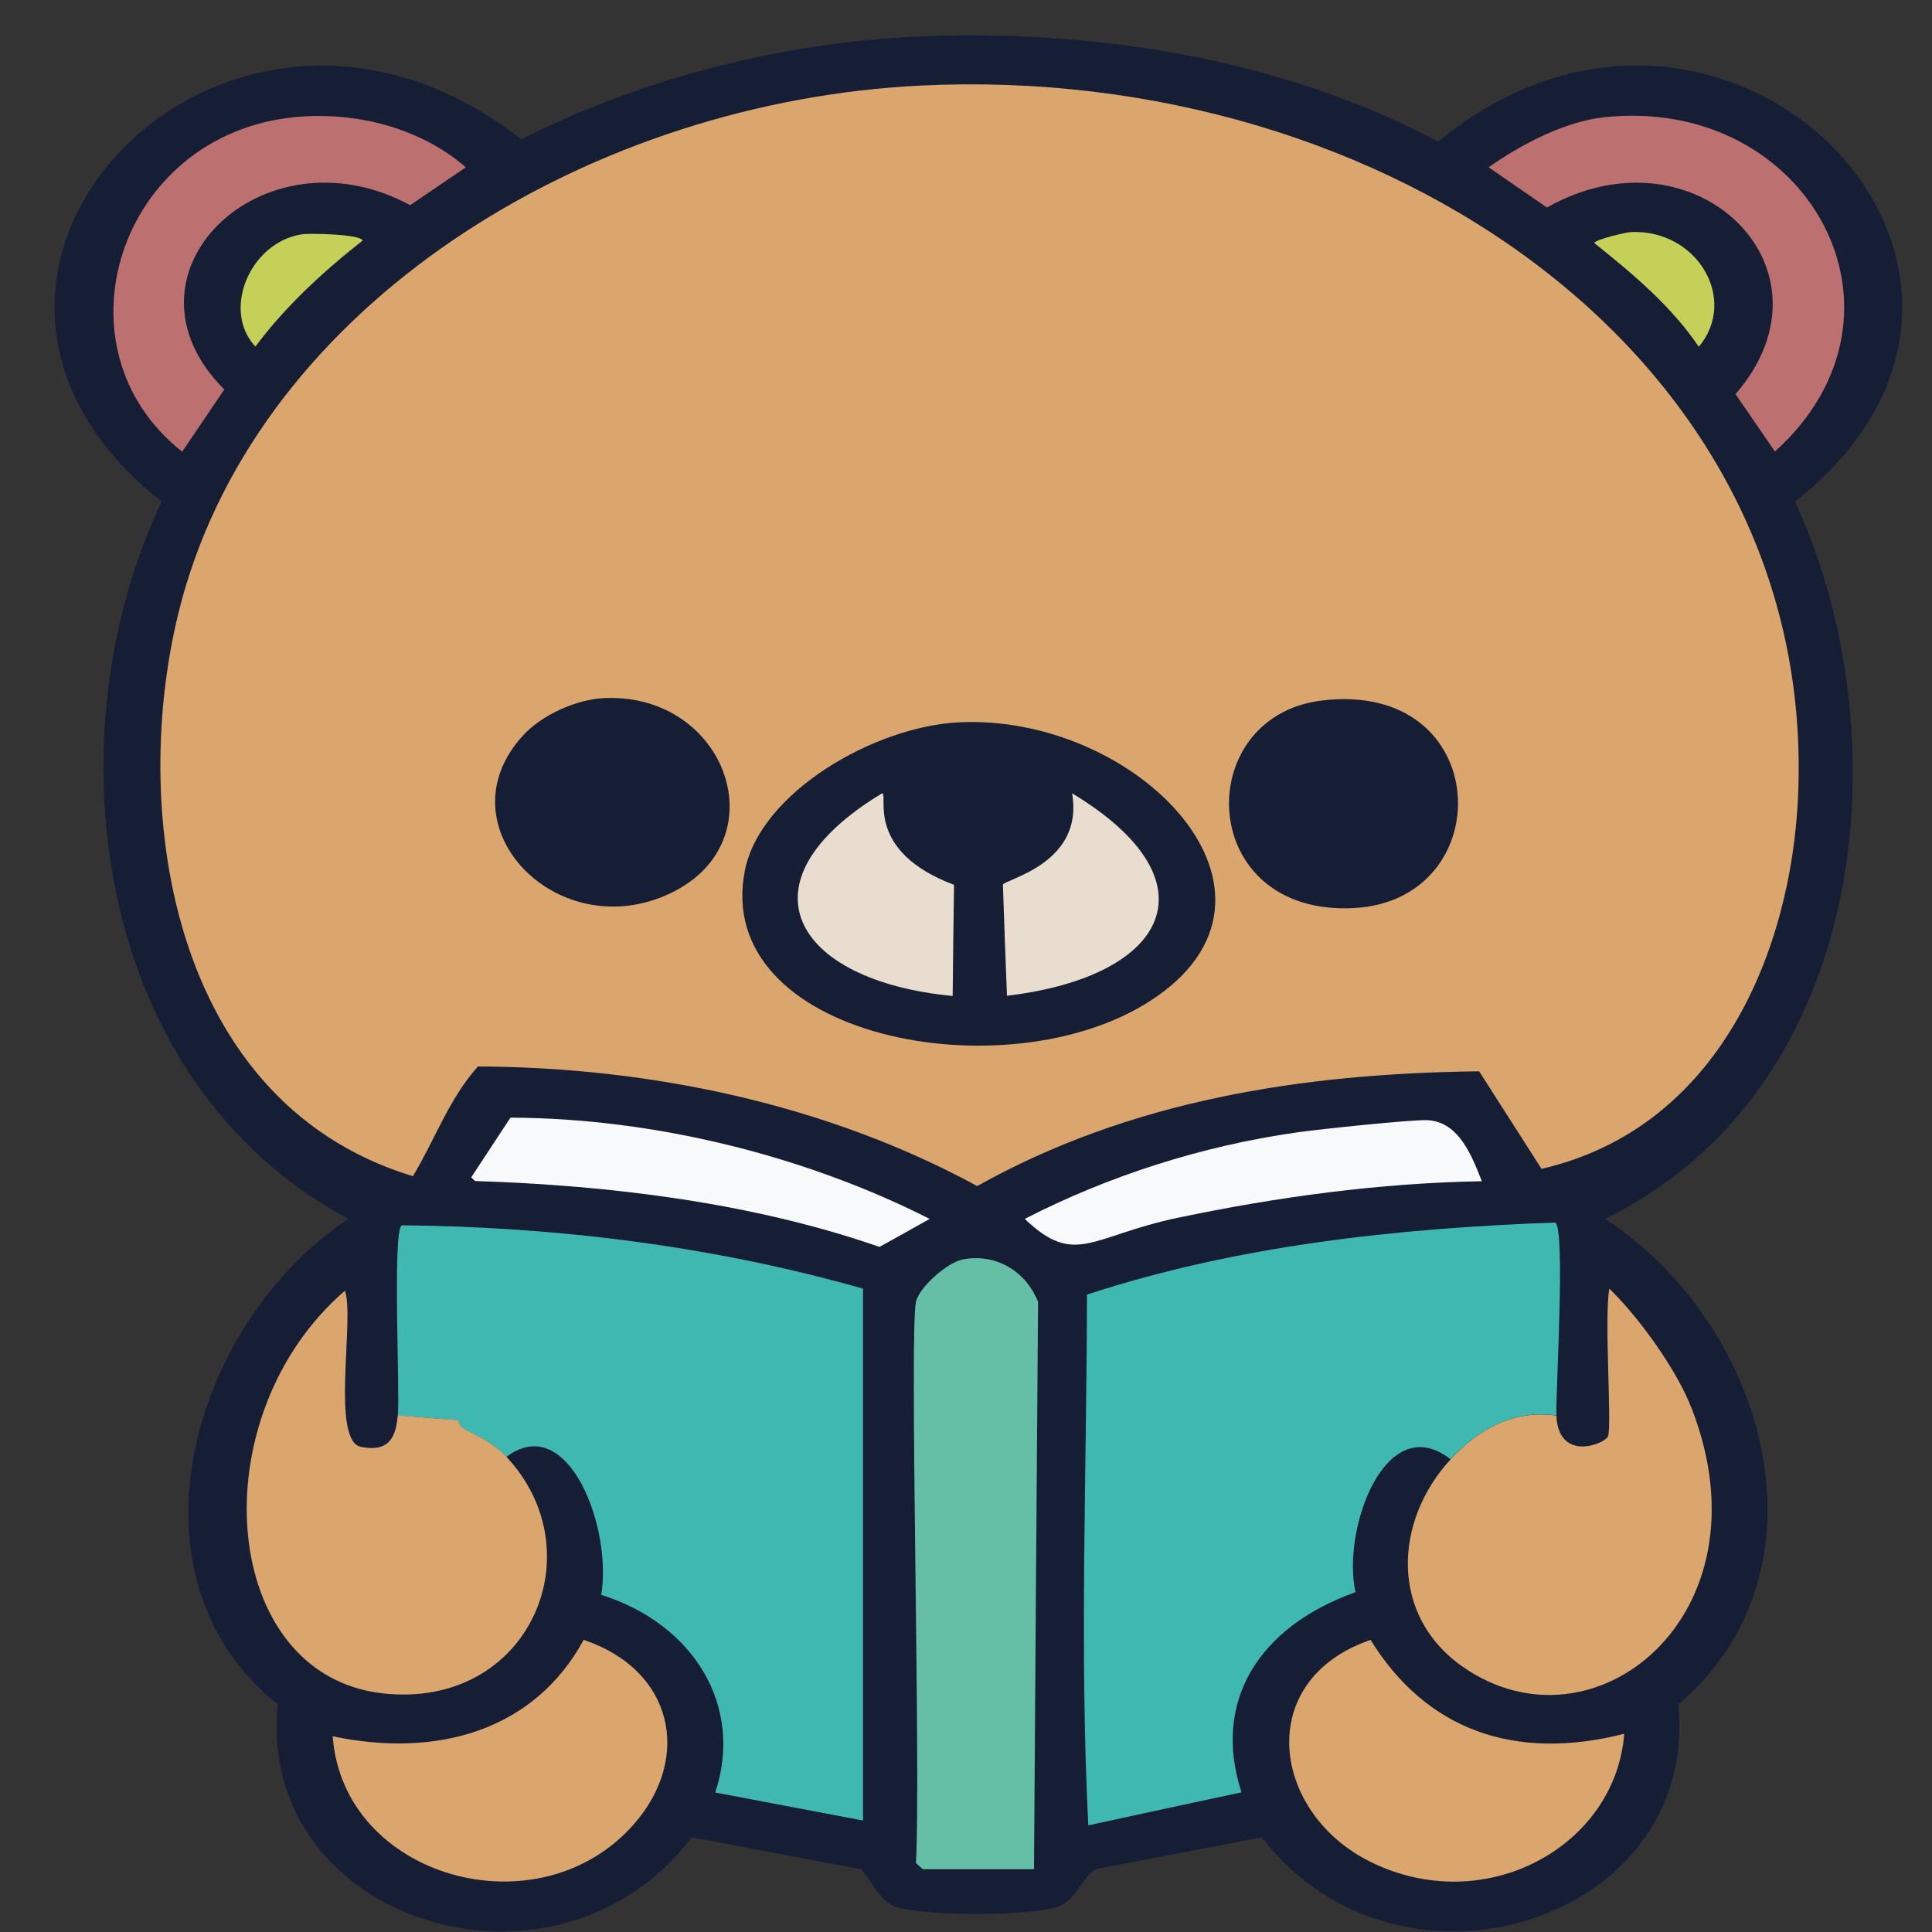 <?xml version="1.0" encoding="utf-8"?>
<!-- Generator: Adobe Illustrator 28.2.0, SVG Export Plug-In . SVG Version: 6.00 Build 0)  -->
<svg version="1.1" id="Warstwa_1" xmlns="http://www.w3.org/2000/svg" xmlns:xlink="http://www.w3.org/1999/xlink" x="0px" y="0px"
	 viewBox="0 0 100 100" style="enable-background:new 0 0 100 100;" xml:space="preserve">
<rect x="0" y="0" width="100" height="100" fill="#333333" stroke="none"/>
<style type="text/css">
	.st0{display:none;}
	.st1{display:inline;fill:#9D9EA1;}
	.st2{fill:#161E35;}
	.st3{fill:#40B8B2;}
	.st4{fill:#65BEA6;}
	.st5{fill:#DAA66D;}
	.st6{fill:#F8F9FB;}
	.st7{fill:#BD7070;}
	.st8{fill:#C4D057;}
	.st9{fill:#E9DDCF;}
</style>
<g>
	<g id="Background_00000176722080963395786620000008511154893495442309_" class="st0">
		<path class="st1" d="M122.55-14.14c0,64.67,0,64.67,0,129.33c-71.9,0-71.9,0-143.81,0c0-64.67,0-64.67,0-129.33
			C50.65-14.14,50.65-14.14,122.55-14.14z"/>
	</g>
	<g>
		<path class="st2" d="M47.34,1.9c9.25-0.44,19.06,1.15,27.1,5.43c14.85-12.21,33.49,6.79,18.47,18.63
			c5.52,11.92,4.02,30.31-9.83,37.13c8.39,5.48,11.97,18.19,3.79,25.13c1.12,11.21-14.4,16.17-21.56,6.88
			c-4.28,0.82-4.28,0.82-8.57,1.64c-0.61,0.27-1.01,1.49-1.83,1.89c-1.16,0.58-7.54,0.58-8.71,0c-0.83-0.41-1.31-1.73-1.69-1.89
			c-4.35-0.82-4.35-0.82-8.71-1.64c-7.02,9.26-22.58,4.4-21.42-6.88c-8.25-6.58-4.51-19.69,3.65-25.13
			C4.62,55.9,2.66,37.92,8.37,25.96C-6.56,14.2,11.73-4.75,26.98,7.21C33.15,4.1,40.28,2.24,47.34,1.9z"/>
		<g>
			<g>
				<path class="st3" d="M80.56,73.26c-2.24-0.31-4.06,0.74-5.48,2.27c-3.38-2.63-5.64,3.66-4.92,6.88
					c-4.99,1.78-7.44,5.64-5.9,10.36c-3.97,0.85-3.97,0.85-7.93,1.71c-0.46-9.16-0.08-18.31-0.07-27.47
					c7.7-2.53,16.02-3.44,24.23-3.73C81.05,63.51,80.51,72.16,80.56,73.26z"/>
				<path class="st3" d="M26.21,75.41c-1.14-1.22-2.56-1.31-2.46-1.89c-1.58-0.13-1.58-0.13-3.16-0.25
					c0.12-1.16-0.29-9.65,0.21-9.85c8.09,0.08,16.16,1.09,23.87,3.28c0,13.77,0,13.77,0,27.53c-3.83-0.73-3.83-0.73-7.65-1.45
					c1.48-4.43-1.07-8.71-5.9-10.23C31.7,79.04,29.39,73.01,26.21,75.41z"/>
				<path class="st4" d="M49.87,65.18c1.8-0.32,3.29,0.73,3.86,2.21c-0.11,14.68-0.11,14.68-0.21,29.36c-2.88,0-2.88,0-5.76,0
					c-0.18-0.16-0.18-0.16-0.35-0.32c0.26-4.64-0.35-27.42,0-29.05C47.58,66.62,49.05,65.32,49.87,65.18z"/>
				<g>
					<path class="st5" d="M75.08,75.54c1.42-1.54,3.24-2.59,5.48-2.27c0.1,2.44,2.53,1.46,2.67,1.07c0.21-0.58-0.21-6.16,0.07-7.64
						c1.61,1.57,3.52,4.26,4.28,6.25c4.11,10.69-5.12,18.05-11.87,13.32C71.89,83.6,72.17,78.69,75.08,75.54z"/>
					<path class="st5" d="M70.94,84.88c2.87,4.64,7.42,6.31,13.13,4.86c-0.45,5.84-7.21,9.56-13.13,6.63
						C65.81,93.84,64.86,86.97,70.94,84.88z"/>
				</g>
				<g>
					<path class="st5" d="M20.59,73.26c1.58,0.13,1.58,0.13,3.16,0.25c-0.1,0.58,1.32,0.68,2.46,1.89
						c4.66,4.98,1.15,13.08-6.39,12.25c-8.47-0.94-9.53-14.31-1.97-20.84c0.52,1.37-0.75,7.78,0.84,8.08
						C20.26,75.2,20.49,74.23,20.59,73.26z"/>
					<path class="st5" d="M30.21,84.88c4.66,1.56,5.61,6.11,2.6,9.54c-4.94,5.63-15.06,2.77-15.59-4.55
						C22.7,91.02,27.68,89.53,30.21,84.88z"/>
				</g>
				<g>
					<path class="st6" d="M26.42,57.85c7.41,0.02,15.25,1.97,21.7,5.24c-1.3,0.73-1.3,0.73-2.6,1.45
						c-6.55-2.28-13.93-3.19-20.92-3.41c-0.11-0.09-0.11-0.09-0.21-0.19C25.4,59.4,25.4,59.4,26.42,57.85z"/>
					<path class="st6" d="M73.89,57.98c1.66,0.08,2.33,1.96,2.81,3.16c-5.29,0.09-10.58,0.81-15.73,1.89
						c-4.52,0.95-5.3,2.56-7.93,0.06c4.34-2.23,9.17-3.78,14.11-4.48C68.26,58.45,73.11,57.94,73.89,57.98z"/>
				</g>
			</g>
			<g>
				<g>
					<path class="st7" d="M83.02,6.07c10.56-1.14,16.77,10.16,8.85,17.3c-1.02-1.48-1.02-1.48-2.04-2.97
						c5.61-6.47-2.08-14-9.76-9.66c-1.51-1.04-1.51-1.04-3.02-2.08C78.66,7.52,80.96,6.29,83.02,6.07z"/>
					<path class="st8" d="M84.42,12.01c3.44-0.14,5.56,3.49,3.51,5.94c-1.41-2.09-3.39-3.76-5.41-5.37
						C82.57,12.39,84.19,12.02,84.42,12.01z"/>
				</g>
				<g>
					<path class="st7" d="M15.19,6.07c3.21-0.33,6.59,0.56,8.92,2.59c-1.44,0.98-1.44,0.98-2.88,1.96
						c-7.63-4.13-15.59,3.58-9.62,9.54c-1.09,1.61-1.09,1.61-2.18,3.22C2.63,18.02,6.13,7.01,15.19,6.07z"/>
					<path class="st8" d="M15.61,12.13c0.43-0.07,3.06-0.01,3.16,0.32c-2.08,1.64-4.01,3.42-5.55,5.49
						C11.46,16.06,12.94,12.55,15.61,12.13z"/>
				</g>
				<g>
					<path class="st5" d="M47.63,4.43C71.7,3.24,94.18,18.54,93.06,41.37c-0.38,7.74-4.01,16.99-13.27,19.13
						c-1.62-2.53-1.62-2.53-3.23-5.05c-9.21,0.11-18.06,1.51-25.98,5.94c-7.74-4.21-16.84-6.15-25.84-6.19
						c-1.51,1.68-2.23,3.8-3.37,5.68C8.27,56.9,6.51,40.56,9.64,30.26C14.19,15.26,30.83,5.26,47.63,4.43z"/>
					<path class="st2" d="M31.34,36.13c6.31-0.22,8.96,7.43,3.37,10.1c-5.85,2.8-11.92-3.47-7.65-8.15
						C28.01,37.03,29.82,36.18,31.34,36.13z"/>
					<path class="st2" d="M68.41,36.26c8.92-1.09,9.27,10.31,1.69,10.74C61.91,47.45,61.62,37.09,68.41,36.26z"/>
					<g>
						<path class="st2" d="M49.59,37.39c9.32-0.49,18.4,8.93,9.97,14.4c-7.49,4.86-22.74,1.9-21-6.76
							C39.39,40.98,45.27,37.62,49.59,37.39z"/>
						<path class="st9" d="M45.66,41.06c0.34,0.07-0.93,2.98,3.72,4.74c-0.04,2.87-0.04,2.87-0.07,5.75
							C41.06,50.77,38.07,45.64,45.66,41.06z"/>
						<path class="st9" d="M55.49,41.06c7.53,4.54,5.02,9.48-3.37,10.48c-0.11-2.87-0.11-2.87-0.21-5.75
							C52.03,45.5,56.13,44.69,55.49,41.06z"/>
					</g>
				</g>
			</g>
		</g>
	</g>
</g>
</svg>
